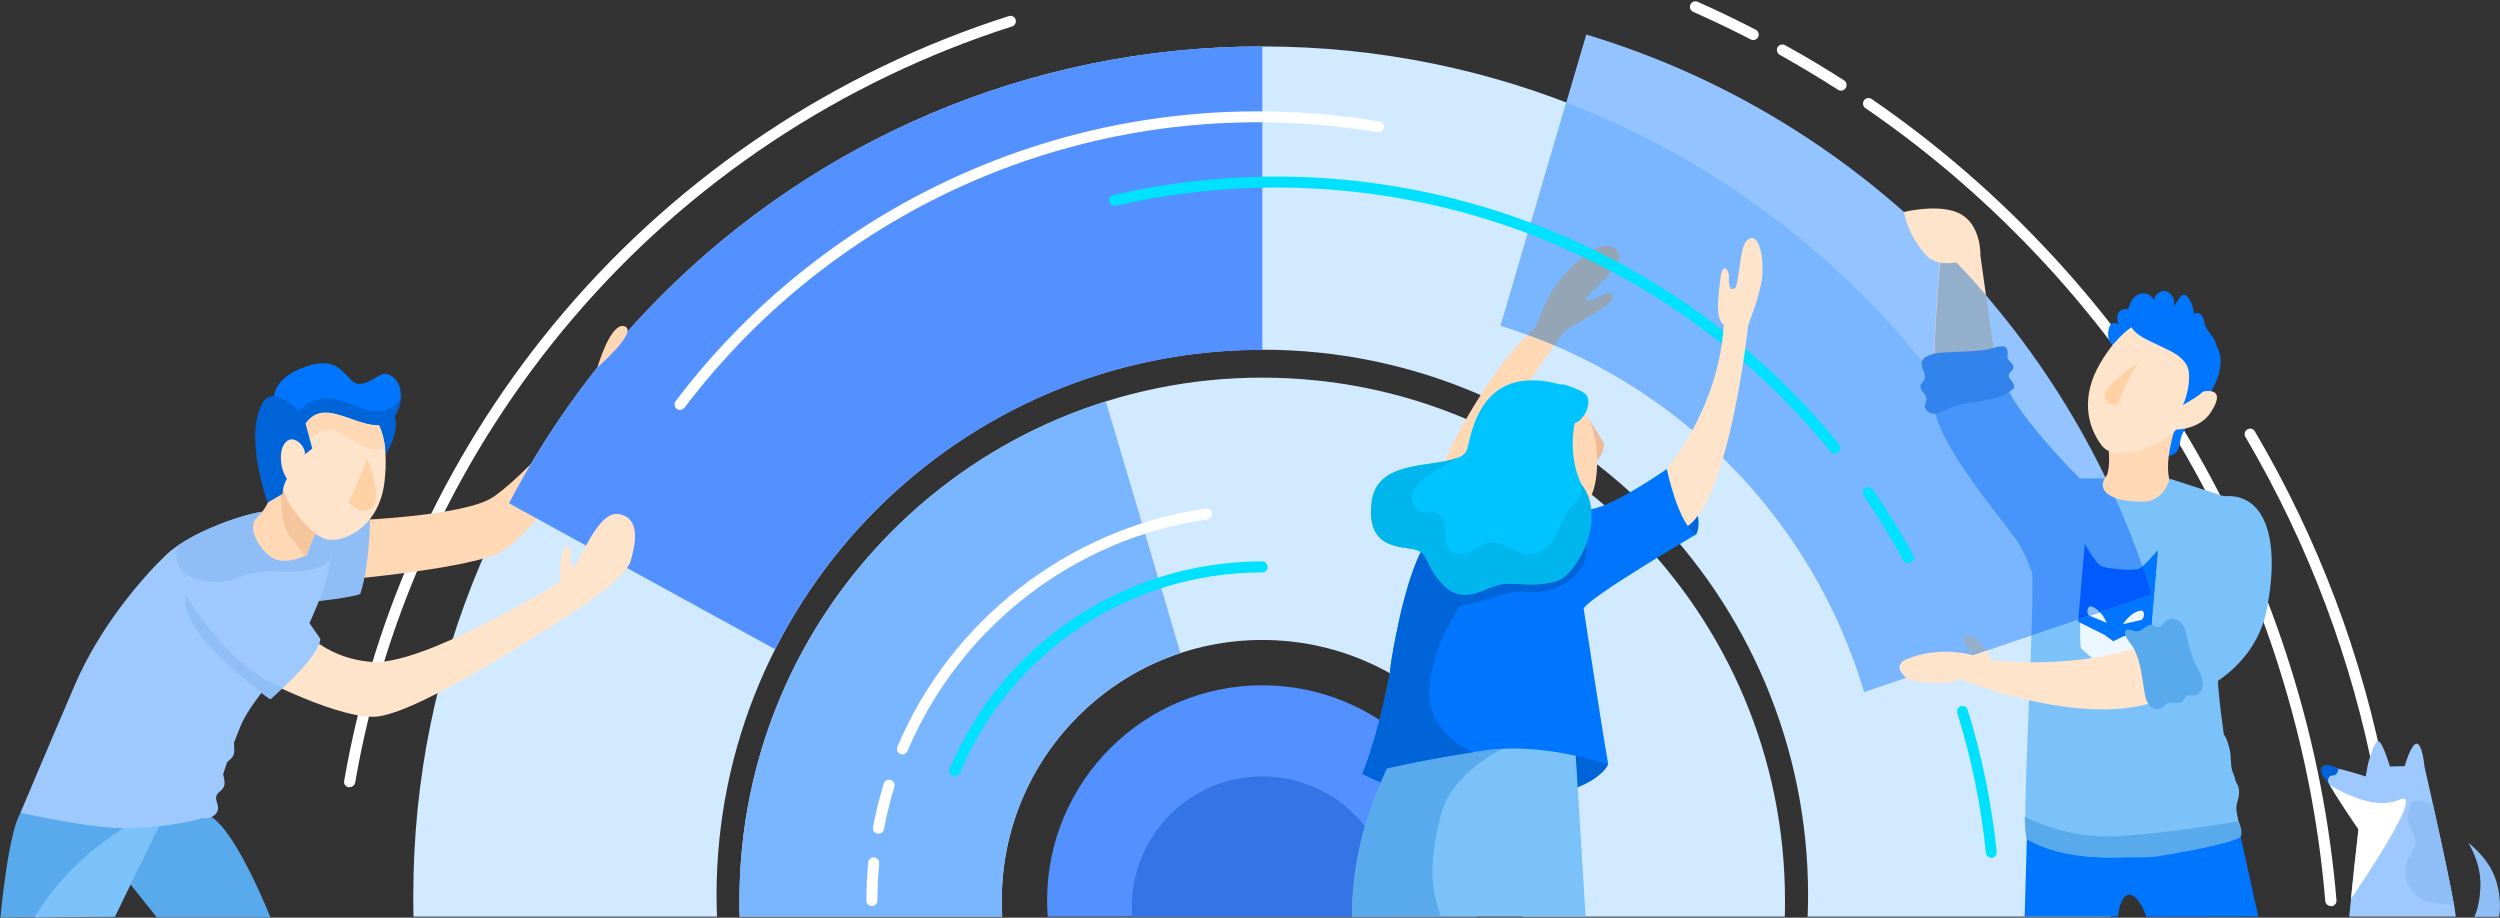 <svg id="Layer_1" xmlns="http://www.w3.org/2000/svg" viewBox="0 0 1136 417"><rect x="0" y="0" width="1136" height="417" fill="#333333" stroke="none"/><style>.st0{fill:#5291ff}.st1{fill:#fff}.st2{fill:#d1eaff}.st5{fill:#0076ff}.st6{fill:#ffe4cc}.st7{fill:#94afcc}.st8{fill:#ffd8b5}.st9{fill:#7bc1fa}.st10{fill:#edf7ff}.st11{fill:#ffd2a5}.st12{fill:#58aaed}.st13{fill:#7ab6ff}.st17{fill:#00e1ff}.st18{fill:#9ec9ff}.st19{fill:#8fbef7}.st20{fill:#0064d9}.st23{fill:#00c4ff}</style><path class="st0" d="M671.1 416.5c.2-2.4.3-4.8.3-7.3 0-54-43.8-97.8-97.8-97.8s-97.8 43.8-97.8 97.8c0 2.5.1 4.9.3 7.3h195z"/><path class="st1" d="M796.6 18.2c-.4 0-.8-.1-1.1-.3-8.5-4.4-17.3-8.6-26.1-12.5-1.3-.6-1.8-2-1.3-3.3.6-1.3 2-1.8 3.3-1.3 8.9 4 17.8 8.2 26.4 12.7 1.2.6 1.7 2.1 1.1 3.4-.5.8-1.4 1.3-2.3 1.3zM836.5 41.2c-.5 0-.9-.1-1.3-.4-8.6-5.5-17.6-10.9-26.5-15.9-1.2-.7-1.6-2.2-1-3.4.7-1.2 2.2-1.6 3.4-1 9.1 5 18.1 10.4 26.8 16 1.2.7 1.5 2.3.8 3.5-.5.8-1.4 1.2-2.2 1.2zM1059.1 411.7c-1.3 0-2.4-1-2.5-2.3-5.9-70.7-27.8-140.7-63.2-202.3-36-62.7-86.4-117.3-145.8-158-1.1-.8-1.4-2.3-.6-3.5.8-1.1 2.3-1.4 3.5-.6 60 41.2 110.9 96.4 147.3 159.7 35.8 62.3 57.9 133 63.9 204.4.1 1.4-.9 2.6-2.3 2.7-.2-.1-.3-.1-.3-.1zM1081.9 357.7c-1.2 0-2.2-.8-2.5-2-10.5-55.6-30.4-108.4-59.1-157.2-.7-1.2-.3-2.7.9-3.4 1.2-.7 2.7-.3 3.4.9 29 49.2 49.1 102.7 59.7 158.8.3 1.4-.6 2.7-2 2.9h-.4zM1088.3 403.2c-1.3 0-2.4-1-2.5-2.3-.8-8.8-1.9-17.7-3.2-26.4-.2-1.4.7-2.6 2.1-2.8 1.4-.2 2.6.7 2.8 2.1 1.3 8.8 2.4 17.8 3.2 26.7.1 1.4-.9 2.6-2.3 2.7h-.1zM158.8 357.7h-.4c-1.4-.2-2.3-1.5-2-2.9 13.6-78.7 48.2-152.5 100.1-213.3 53.4-62.6 123.2-109 201.9-134.2 1.3-.4 2.7.3 3.1 1.6.4 1.3-.3 2.7-1.6 3.1C382.1 37 313 82.8 260.3 144.7c-51.3 60.2-85.5 133.1-98.9 210.9-.3 1.3-1.4 2.1-2.6 2.1z"/><path class="st2" d="M325.8 416.5c-.1-3.2-.2-6.4-.2-9.6 0-136.9 111-248 248-248s248 111 248 248c0 3.2-.1 6.4-.2 9.6h137.9c.1-3.2.1-6.4.1-9.6 0-213.1-172.7-385.8-385.8-385.8S187.8 193.8 187.8 406.9c0 3.2 0 6.4.1 9.6h137.9z"/><path class="st2" d="M455.4 416.5c-.1-2.4-.2-4.9-.2-7.3 0-65.4 53-118.4 118.4-118.4S692 343.8 692 409.2c0 2.5-.1 4.9-.2 7.3H811c.1-2.4.1-4.9.1-7.3 0-131.2-106.4-237.6-237.6-237.6S336 278 336 409.2c0 2.4 0 4.9.1 7.3h119.3z"/><path d="M632.7 416.5c.1-1.5.2-2.9.2-4.4 0-32.8-26.6-59.3-59.3-59.3s-59.3 26.6-59.3 59.3c0 1.5.1 3 .2 4.4h118.2z" fill="#3374e6"/><path d="M720.8 15.7L681.9 148c79.2 24.2 141.6 86.9 165.2 166.4l130.7-44.2c-38-121.8-134.7-217.7-257-254.5z" fill="#94c4ff"/><path class="st5" d="M958.5 148.5c.2-.4.4-.9.7-1.2.6-.6 1.7-.7 2.5-.4.8.3 1.6.8 2.2 1.4-1.3-.5-1.8-2.1-1.8-3.5 0-.9 0-1.8.5-2.6 1-1.8 3.4-2.2 5.3-1.4 1.9.7 3.2 2.3 4.6 3.8 1 1.1 2 2.5 1.5 3.9-.4 1.4-2 1.9-3.4 2.3-1.7.6-3.3 1.4-4.8 2.3-1.3.9-2.7 2.7-4.2 3.2-4.2 1.4-4.1-5.4-3.1-7.8zM921 381.2l-1 35.3h42.4s1-10.6 5.5-9.9 7.4 10 7.4 10l50.9-.1-8.1-36.5c.1 0-84 5-97.1 1.2z"/><path class="st6" d="M936 217.5s-24.8-22.1-28.5-47.7-7.7-54.4-7.7-54.4l-16.5-17s-5.3 51-4.5 79.2 50.4 81.8 50.4 81.8l6.8-41.9z"/><path class="st7" d="M878.9 177.6c.8 28.2 50.4 81.8 50.4 81.8l6.8-41.9s-24.8-22.1-28.5-47.7c-1.8-12.3-3.6-25.3-5-35.5-6.5-7.6-13.3-15-20.4-22.1-1.6 17.2-3.9 46.5-3.3 65.4z"/><path class="st5" d="M989.7 204.2c1-2.2.9-4.7 1.9-6.9.9-2 2.5-3.6 4-5.3 3-3.3 5-7.4 7.4-11.2 9.3-14.3 5.4-21.5 4.3-23.5-.9-1.7-6.5 14.3-8.5 14.3-5.3-.2-10 3.9-12.2 8.7-2.2 4.8-2.5 10.3-2.7 15.6-.1 1.7-1.5 9.1 0 10.4 1.9 1.8 4.9 0 5.8-2.1z"/><path class="st8" d="M991.9 184.1s-9.1 22.1-6.2 33.4c2.9 11.3-.6 16-.6 16l-40.2-9.4s11.4-3.8 12.8-9.1c1.5-5.9-.1-10.4.8-15.8 2-11.3 33.4-15.1 33.4-15.1z"/><path class="st9" d="M1017.8 377.8c.5-1.6-.3-3.1-.6-4.6-.6-2.9-1.5-5.8-.6-8.6s1.4-6.1-.2-8.6c-1-1.6-.7-2.6-1.5-4.3-1.7-3.5-.8-7.7-1.8-11.4-.7-2.5-1.1-4.5-2.6-6.6-1.9-13.4-3.3-26.5-2.9-34.3.9-21 2.9-73.9 2.9-73.9l-24.6-8s-2.4 10.7-12.7 10.5c-23.2-.4-16.8-10.5-16.8-10.5H945s-32.4-32.4-34.3-45.5l-31.6 10c-2.5 14.7 27.6 50.2 36.2 62 3.5 4.8 6.2 10.9 8.2 16.6.6 31.5-5.1 115.7-2.5 120.6 32.4 19.6 97.2-1.2 97.2-1.2s-.2-.8-.4-2.2z"/><path class="st6" d="M1000.6 178c5.5-11.3 7.4-25-9.4-32.3-15.1-6.6-28.6 5-37 19.6-8.5 14.6-6.1 28 .8 37.1 7 9 28-.3 33.9-7.2 0 0 10.4.1 15.6-7.7 8.3-12.6-3.9-9.5-3.9-9.5z"/><path class="st10" d="M960.4 290.4l-15.2-9.7s-.1 13.1.4 13.8c.5.7 8.2 7.4 9.7 7.9s4 .3 4 .3 2.5.6 4 .3c1.5-.2 10.2-5.6 10.9-6.1.7-.6 2.8-13.5 2.8-13.5l-16.6 7z"/><path class="st5" d="M972.1 258.5c-2.4 1.2-15.7.1-17.9-1.5-2.2-1.6-6.9-9.7-6.9-9.7l-3 35.1 12.2 6.1 3.8 2.8 4.2-2.1 13-4 3-35.1s-6 7.1-8.4 8.4z"/><path class="st5" d="M972.1 258.5c-2.4 1.2-15.7.1-17.9-1.5-2.2-1.6-6.9-9.7-6.9-9.7l-3 35.1 12.2 6.1 3.8 2.8 4.2-2.1 13-4 3-35.1s-6 7.1-8.4 8.4z"/><path class="st10" d="M957.3 283s-2.9-7.1-7.7-7.5c-2 1.9-.4 4.2-.4 4.2l8.1 3.3zM964.7 283.6s4.1-6.5 8.9-6.1c1.6 2.2-.4 4.2-.4 4.2l-8.5 1.9z"/><path class="st11" d="M971.5 165s-14.7 9.5-15.2 14.6c-.4 5.1 5.9 4.3 5.9 4.3s3.9-10.7 9.3-18.9z"/><path class="st6" d="M1010.4 225.5s-.2 53.3-32.7 66.4S905 300 905 300l-19.3 6.7s60.9 26.3 97.7 10.7c36.9-15.7 38.4-25.9 46.2-47.2s-8.4-36.8-19.2-44.7z"/><path class="st9" d="M973 287.9l15.9 30.7s35-9.3 41.2-42c6.3-32.7-1.3-52.8-19.8-51.1-15.7 1.4 9.9 39.5-37.3 62.4z"/><path class="st12" d="M974.4 314.2c.3 2.2.8 4.4 2.2 6.1 1.4 1.7 4 2.6 5.8 1.3.8-.6 1.4-1.5 2.3-2 2.1-1.1 5.2.8 7-.8 1.1-1 1.4-3 2.8-3 .3 0 .7.1 1 .2 1.9.5 3.9-.7 4.8-2.4.9-1.7.8-3.8.2-5.7-.6-1.9-1.6-3.6-2.4-5.3-1.8-3.5-3.1-7.3-3.9-11.1-.6-2.7-.9-5.6-2.6-7.9-1.6-2.2-5.2-3.4-7.2-1.6-1.2 1-1.9 2.9-3.4 3-1.1.1-2.1-.9-3.2-1-2.4-.4-4.1 2.7-6.6 2.9-1.8.1-5.6-2.4-5.6.8 0 2.1 3.4 5.5 4.3 7.5 2.8 5.9 3.5 12.6 4.5 19zM1017.2 373.2s-32.4 5.6-55.7 6.8c-22.3 1.1-40-8.1-41.5-8.9.1 3.8.4 7.2 1 10.1 11.1 6.7 26 8.7 40.8 8.4 0 0 13.8.2 18.1-.4 5.9-.8 37.1-6.3 38.3-9.2 1.1-2.8-1-6.8-1-6.8z"/><path class="st5" d="M991.9 184.1c2-4 3.7-12.2 2.4-16.5-1.4-4.7-6.2-7.3-10.7-9.4l-6.3-3c-3.6-1.7-7.4-3.7-9.2-7.2-1-2-1.3-4.3-1.1-6.5.3-3.2 1.9-6.5 4.8-7.8 2.9-1.3 7.1.6 7.2 3.9-1-2.8 2.2-6 5.1-5.3 2.9.7 4.6 4.3 3.5 7.1.9-1.3 1.9-2.7 2.8-4 .4-.6.9-1.3 1.7-1.4 1-.2 1.9.7 2.5 1.6 1.7 2.6 2.6 5.8 2.3 9-.7-.9.3-2.4 1.5-2.4s2.1 1 2.6 2c.5 1.1.6 2.2.9 3.3.8 2.4 2.7 4.3 4.1 6.5 3.1 4.8.5 15.3-2.3 20.4-2.8 5-6.5 6.3-11.8 9.7z"/><path class="st8" d="M734 112.9c-7.7-5.6-21.4 9.1-27.1 16.9-5.7 7.8-8.9 18.8-8.9 18.8s-14.3 10.4-34 45.7c-19.7 35.3-13.3 58.2-13.3 58.2l28 9.1s-3.7-39.2-1.2-54.1c2.5-14.8 32.5-55.9 32.5-55.9 1.9-2.6 12.8-7.8 19.2-12.3 6.4-4.5 3.4-8.3-1.8-4.9-5.2 3.4-6.8 1.8-6.8 1.8 1.5-4.3 21.1-17.7 13.4-23.3zM165.6 236.2s43.3-2 56.9-9.4c13.5-7.4 49.6-49.3 49.6-49.3l6.7 6.9s-35 61.2-54.2 67.9c-19.2 6.7-63.9 10.7-63.9 10.7l4.9-26.8z"/><path class="st6" d="M905 300s-6.3-12.4-11.1-11.4 2.5 9 2.5 9l8.6 2.4z"/><path class="st0" d="M573.6 21.1c-148.8 0-277.9 84.2-342.3 207.6L352.2 295c40.9-80.7 124.7-136 221.4-136V21.1z"/><path class="st13" d="M711.7 46.6L681.9 148c79.2 24.2 141.6 86.9 165.2 166.4l92-31.1C902.4 174.5 818.4 87.5 711.7 46.6z"/><path class="st7" d="M893.9 288.6c-4.8 1 2.5 9 2.5 9l6-2c-2.2-3.4-5.6-7.6-8.5-7z"/><path d="M977.8 270.1c-4.7-15-10.3-29.7-16.7-43.9-8.6-3-4.9-8.8-4.9-8.8H945s-32.4-32.4-34.3-45.5l-25.1 8-6.5 2.1c-2.5 14.7 27.6 50.2 36.2 62 3.5 4.8 6.2 10.9 8.2 16.6.1 7.2 0 17-.4 28.1l16-5.4 38.7-13.2z" fill="#4794fa"/><path d="M977.8 270.1c-1.3-4.3-2.8-8.5-4.2-12.8-.6.5-1.1.9-1.5 1.1-2.4 1.2-15.7.1-17.9-1.5-2.2-1.6-6.9-9.7-6.9-9.7l-2.9 34.2 33.4-11.3z" fill="#005bff"/><path d="M734 112.9c-7.7-5.6-21.4 9.1-27.1 16.9-5.7 7.8-8.9 18.8-8.9 18.8s-1.4 1-3.9 3.5c4.1 1.5 8.2 3.1 12.2 4.8 2.3-3.3 3.8-5.3 3.8-5.3 1.9-2.6 12.8-7.8 19.2-12.3 6.4-4.5 3.4-8.3-1.8-4.9-5.2 3.4-6.8 1.8-6.8 1.8 1.4-4.3 21-17.7 13.3-23.3z" fill="#94a6b5"/><path class="st13" d="M536.4 296.7l-33.9-114.3C406 212.6 336 302.7 336 409.2c0 2.4 0 4.9.1 7.3h119.3c-.1-2.4-.2-4.9-.2-7.3-.1-52.4 34-96.9 81.2-112.5z"/><path class="st1" d="M396.2 411.7c-1.4 0-2.5-1.1-2.5-2.5 0-5.8.3-11.6.8-17.3.1-1.4 1.4-2.4 2.7-2.3 1.4.1 2.4 1.4 2.3 2.7-.5 5.6-.8 11.2-.8 16.8 0 1.5-1.1 2.6-2.5 2.6zM399.2 378.8h-.5c-1.4-.3-2.3-1.6-2-2.9 1.2-6.7 2.9-13.3 4.9-19.8.4-1.3 1.8-2.1 3.1-1.7 1.3.4 2.1 1.8 1.7 3.1-1.9 6.3-3.5 12.7-4.7 19.2-.2 1.3-1.3 2.1-2.5 2.1zM410.1 342.8c-.3 0-.7-.1-1-.2-1.3-.5-1.9-2-1.3-3.3 24.4-57.8 78.1-99.3 140.1-108.2 1.4-.2 2.6.8 2.8 2.1s-.8 2.6-2.1 2.8c-60.3 8.6-112.4 48.9-136.2 105.2-.4 1-1.4 1.6-2.3 1.6z"/><path class="st17" d="M433.9 352.7c-.3 0-.7-.1-1-.2-1.3-.5-1.9-2-1.3-3.3 24.2-57.1 79.9-94.1 141.9-94.1 1.4 0 2.5 1.1 2.5 2.5s-1.1 2.5-2.5 2.5c-60 0-113.9 35.7-137.3 91-.4 1-1.3 1.6-2.3 1.6zM833.7 206.1c-.7 0-1.4-.3-1.9-.9-37.7-46.4-87.5-81.5-144-101.5-58-20.5-120.5-24-180.8-10.2-1.3.3-2.7-.5-3-1.9-.3-1.3.5-2.7 1.9-3 61.2-14 124.7-10.4 183.6 10.4 57.3 20.3 107.9 55.9 146.2 103 .9 1.1.7 2.6-.4 3.5-.5.4-1 .6-1.6.6zM867.1 255.9c-.9 0-1.7-.5-2.2-1.3-5.5-10-11.5-19.9-18-29.3-.8-1.1-.5-2.7.6-3.5 1.1-.8 2.7-.5 3.5.6 6.6 9.5 12.7 19.6 18.3 29.7.7 1.2.2 2.7-1 3.4-.4.3-.8.4-1.2.4zM904.9 389.8c-1.3 0-2.4-1-2.5-2.2-2.2-21.6-6.6-43-13-63.6-.4-1.3.3-2.7 1.6-3.1 1.3-.4 2.7.3 3.1 1.6 6.5 20.9 10.9 42.6 13.2 64.6.1 1.4-.9 2.6-2.2 2.7 0-.1-.1 0-.2 0z"/><path class="st1" d="M309 186.3c-.5 0-1.1-.2-1.5-.5-1.1-.8-1.3-2.4-.5-3.5 36-47.6 84.3-84.7 139.7-107.3 56.9-23.2 119.2-30 180.1-19.8 1.4.2 2.3 1.5 2 2.9-.2 1.4-1.5 2.3-2.9 2C566 50 504.6 56.8 448.6 79.6c-54.5 22.2-102.1 58.8-137.6 105.7-.5.6-1.3 1-2 1z"/><path class="st18" d="M1115.9 416.5c-.7-9.1-14.2-68.1-14.2-68.1s-1-10.6-3.6-10.5c-2.6.2-5.4 10.2-5.4 10.2l-6.7.2s-3.4-11.5-5.4-11.5c-1.4-.1-3.2 5.5-4.2 8.9-.5 1.7-.9 4.2-1.4 7.1h-.1s-18.2-6-19.8-4c-1.4 1.7 12.9 22.7 16.6 28.1-2.3 19.3-4.2 39.6-4.2 39.6h48.4z"/><path class="st19" d="M1124.4 416.5s2.9-5.8 2.7-15.7c-.2-9.6-5.5-17.8-5.5-17.8s9.2 6.6 12.5 16.8c3 9.1 1.5 16.8 1.5 16.8h-11.2zM1095.8 404.5c-5.9-8.2-1.7-13.6 1.1-19.3 2.8-5.8-3.9-7.7-2.5-16.6 1.4-8.9 11.2-2.7 11.2-2.7 3.2 14.6 7.6 34.7 9.4 45-3 .2-14.2.6-19.2-6.4z"/><path class="st1" d="M1090.2 363.4c-10.1 4.7-24.8-2.6-31.5-6.6 4.2 7.1 10.6 16.6 13 20-1.4 11.8-2.6 23.9-3.4 31.6 2.5-3.6 34.9-51 21.9-45z"/><path class="st20" d="M1057.9 355.6s-.5-3.2 2-3.2 2.7-3.1 2.7-3.1-6-3.4-7.6-.5c-1.5 2.8 2.9 6.8 2.9 6.8z"/><path d="M949.5 275.5c-2 1.9-.4 4.2-.4 4.2l.2.1 4.8-1.6c-1.1-1.4-2.7-2.6-4.6-2.7z" fill="#8abeff"/><path class="st20" d="M618.9 351.6s25.6 14.9 66.1 12.4 45.7-16.6 45.7-16.6-17.1-25.2-57.5-18.2-54.3 22.4-54.3 22.4zM770.8 242.8s2.9-5.1-1.1-14.1c-3.9-9-12.4-15.6-12.4-15.6s1.9 25.6 13.5 29.7z"/><path class="st9" d="M642.9 328s-28.5 38-28.5 88.5h106.1l-5-81.7-72.6-6.8z"/><path d="M721.6 189.9l7.4 11.7s-.5 5.7-3.7 7.7c-3.1 2-3.7-19.4-3.7-19.4z" fill="#edba96"/><path class="st12" d="M682.6 340.3l-50.4 4.8c-8.3 16.8-17.9 40.6-17.9 71.4h40.2c-1.1-6.9-7.7-15.4.3-46.5 4.8-18.7 27.7-29.7 27.8-29.7z"/><path class="st6" d="M794.5 108.7c-4.1 2.5-3.5 14.9-5.8 21.9-3.1 2.6-3.2-2.5-3.1-4.4.3-3.7-3-7.4-3.8 0-.8 7.4-2.8 18.3 1.5 21.4-2.3 38.3-26 65.5-26 65.5s-13.4 36 7.4 27.2 29.7-92.7 29.7-92.7 5.4-13.4 6.3-21.4-1-20.7-6.2-17.5z"/><path class="st5" d="M770.8 242.8c-8.3-4.6-13.4-29.7-13.4-29.7s-23.5 16.5-34.1 18.2c-18 2.8-54.8.1-69.4 9l-.9.6c-.3.2-.7.5-1 .8-.3.2-.5.5-.8.8l-.2.2c-.3.4-.7.8-1 1.2-.1.2-.3.4-.4.5l-.3.3c0 .1-.1.1-.1.2-.2.2-.3.5-.5.7 0 0 0 .1-.1.1-.4.6-.8 1.2-1.1 1.8 0 0 0 .1-.1.1-.4.6-.7 1.3-1.1 1.9-.1.2-.3.5-.4.7-.1.1-.1.2-.2.4s-.2.5-.3.7c-.1.1-.1.3-.2.4-.3.6-.6 1.3-.9 1.9-.4 1-.8 1.9-1.2 3-.1.1-.1.3-.2.4-.4 1.1-.9 2.3-1.3 3.5v.1c-.1.4-.3.8-.4 1.2 0 .1 0 .1-.1.2-.4 1.3-.9 2.6-1.3 4-.1.3-.2.5-.2.8-.1.2-.1.4-.2.6 0 .1-.1.3-.1.4-.8 2.7-1.5 5.4-2.2 8.1 0 .1-.1.2-.1.4-.3 1.3-.6 2.5-.9 3.8 0 .2-.1.4-.1.5-1.2 5.4-2.2 10.5-3 14.7v.2c-.5 2.8-.9 5.1-1.1 6.9v.1c-.1.6-.2 1.2-.2 1.7-.1.5-.1.8-.1 1.1v.4c-5.9 30.5-12.6 45.9-12.6 45.9s31.3-7.5 57.4-10.8c26.1-3.3 54.4 6.6 54.4 6.6-3.1-17.4-11.2-70.9-11.2-70.9 2.8-5.4 51.2-33.7 51.2-33.7z"/><path class="st20" d="M720.4 245.4c-.8-3.3-4-5.7-8.8-7.3-10.4.3-22.8-1-33.9-1.3-11.3 1.5-22.2 4.6-29.2 9-2.4 3.6-4.6 8.4-6.5 13.7 1.9 5.6 6.5 14.3 16.3 15.3 14.4 1.4 25.4-7.4 35.6-5.8 10.3 1.6 30.5-6.3 26.5-23.6z"/><path class="st8" d="M708.1 177.6s10.9 5.1 14.9 15.2c4 10 4 30.6-2.6 36.3-6.5 5.7-21.7-36.1-12.3-51.5z"/><path class="st23" d="M717.6 177.6s2.6 10.3-2.1 14.9c0 0-3.9 17 5 30.9 5.6 8.8-1.4 37.7-14 40.9-12.6 3.1-18.9-.6-26.3 1.7-7.4 2.3-15.7 8.3-24 0s-6.3-14-12.3-16c-6-2-23.5.6-20.3-22.3s40.3-12.3 43.2-24c2.7-11.8 9-42.7 50.8-26.1z"/><path d="M718.5 220c.8 4.6-.8 7.1-2.1 8-4.3 3.3-6.3 8.8-8.7 13.7-2.4 4.9-6.3 9.9-11.8 10.2-6.7.5-12.4-6.2-19.1-5.3-3 .4-5.5 2.3-8.2 3.7-2.7 1.4-6.1 2.3-8.6.6-2.8-1.9-3.1-5.8-3.2-9.2-.2-3.4-1-7.4-4.2-8.6-2.2-.8-4.7.2-7-.5-3.3-1-4.7-5.2-3.7-8.4 1-3.3 3.7-5.7 6.4-7.7 5-3.7 9.9-5.7 15-9.1-9.7 5.5-37.3.6-40 20.2-3.1 22.9 14.3 20.3 20.3 22.3s4 7.7 12.3 16 16.6 2.3 24 0c7.4-2.3 13.7 1.4 26.3-1.7 11.6-2.8 24-30.1 12.3-44.2z" fill="#00b6ed"/><path class="st23" d="M713.5 189.8c.2.9.5 1.9 1.4 2.2.9.4 2-.2 2.8-.9 1.9-1.7 3.2-3.9 3.8-6.4.4-1.7.4-3.6-.6-5.1-.8-1-2-1.7-3.1-2.2-2-.9-4.1-1.7-6.2-2.4-3.3-1-2.6.2-1.5 2.5 1.7 4 2.4 8.3 3.4 12.3z"/><path class="st20" d="M649.7 310.4c3.1-22.6 15-36.3 15-36.3l-22.8-14.2c-.1.2-.2.4-.2.6v.1c-.1.4-.3.8-.4 1.2 0 .1 0 .1-.1.2-.4 1.3-.9 2.6-1.3 4-.1.3-.2.5-.2.8-.1.2-.1.4-.2.6 0 .1-.1.3-.1.4-.8 2.7-1.5 5.4-2.2 8.1 0 .1-.1.2-.1.4-.3 1.3-.6 2.5-.9 3.8 0 .2-.1.4-.1.5-1.2 5.4-2.2 10.5-3 14.7v.2c-.5 2.8-.9 5.1-1.1 6.9v.1c-.1.6-.2 1.2-.2 1.7-.1.5-.1.8-.1 1.1v.4c-5.9 30.5-12.6 45.9-12.6 45.9s26-6.2 50.3-9.8c-.1 0-22.8-8.8-19.7-31.4z"/><path class="st6" d="M865.2 96.3s16.7-4.1 25.8 1c9.1 5.1 8.9 18.1 8.9 18.1s-17 9.5-25.2 0c-8.3-9.5-9.5-19.1-9.5-19.1zM866.7 299.4c-8 3.1 0 9.1 0 9.1s12.4 4.2 24.9 0c11.2-3.7 13.5-8.4 13.5-8.4s-6.5-2.1-11.7-3.1c-6.7-1.2-16.4-1.7-26.7 2.4z"/><path class="st20" d="M173.7 207.9c2.2-1.7-8.7-23.2 2.2-21.1 8.5 1.5 1.5 18.3-2.2 21.1z"/><g><path class="st19" d="M140.4 273.6s18.2-1.7 23.3-3.7c4.5-13.6 4.5-36.7 4.5-36.7l-31.2 5.5 3.4 34.9z"/><path class="st12" d="M52.2 393l19.1 23.9h51.6s-15.6-39.6-27.4-46c-11.8-6.3-34.1-8.8-43.3 22.1z"/><path class="st6" d="M109.8 303.8S150 326 170 325.7s91.9-48.5 91.9-48.5l-7.5-12.7s-61.5 37.8-85 36.3-34.4-17.7-34.4-17.7l-25.2 20.7z"/><path class="st12" d="M71.3 376.7l-19.1 39.8-52 .4s3.5-38.8 9.2-47.6c5.6-8.8 61.9 7.4 61.9 7.4z"/><path class="st18" d="M103.1 246.4c-13.3 1-24.1 16.2-15.5 33.4s34.8 38.7 35.4 37.9c.5-.8 21.4-18 22.6-27.3.1 0-29.9-45-42.5-44z"/><path class="st9" d="M52.2 416.5l24-49.1c-4.8-.5-40.5 15.6-60.5 49.5l36.5-.4z"/><path class="st18" d="M146.7 242.1c-9.1-8.3-25-9.8-25-9.8-7.9.2-34.8 8.9-46.3 19.9-11.4 11-30 32.7-41.2 58.6-11.2 26-24.9 58.5-24.9 58.5s30.1 6.8 45.9 7c17.1.2 31.4-3 37.3-4.6.4.1.9.1 1.3.1 2.6-.1 5.2-1.9 5.3-4.5 0-2-1.4-3.9-.7-5.8.6-1.5 2.3-2.2 3.1-3.6 1.1-1.8.3-4-.1-6.1.6-1.8 1.2-3.6 1.8-5.5.9-.8 2-1.5 2.6-2.6 1-1.7.6-4 .5-6.1 1.2-3.3 2.4-6.2 3.4-8.6 5.6-12.6 24.4-30.8 29.6-42.9 5.4-12 16.5-35.7 7.4-44z"/><path class="st19" d="M121.7 232.3c-6.8.1-27.7 6.6-40.7 15.5-.6 1.4-.9 2.9-.9 4.4.1 3.5 1.8 6.9 4.7 8.9 2.4 1.7 5.3 2.4 8.2 2.9 3.6.6 7.3.8 10.9 0 2.9-.7 5.6-2.1 8.5-3 5.1-1.5 10.5-1.3 15.9-1.2 5.3.1 10.8.1 15.8-1.7 2.2-.8 4.2-2 5.9-3.6.5-5.2-.3-9.7-3.3-12.4-9.2-8.2-25-9.8-25-9.8z"/><path class="st8" d="M127.1 212.5s-3.3 16.6-10.2 22.6c-4.8 4.2.1 13.4 6.1 17.9 6 4.5 16.3-.7 16.3-.7s2.6-7.7 5.8-12.8-18-27-18-27z"/><path d="M145.4 237.9c-5.1-7.1-12.4-12.7-16-20.6l-1.7 5.3c-.2 4.7.2 9.4 1.1 13.9.3 1.6.8 3.3 1.5 4.8s1.7 2.8 2.7 4.1c1.8 2.3 3.6 4.7 5.4 7 0 .1.1.1.1.2.5-.2.8-.3.8-.3s2.6-7.7 5.8-12.8c.2-.4.3-1 .3-1.6z" fill="#f5c59d"/><path class="st6" d="M152.5 178.2c14.1 6 25.2 11 22.3 40-2.2 22.2-20.1 29.2-27.3 26.6-7.2-2.6-21.2-18.2-20.5-32.3 1-20.5 14.7-39 25.5-34.3z"/><path class="st8" d="M150.1 195.4c6.8.4 15.8 11.9 24.7 8.3.1 0 .1 0 .2-.1-1.3-11.5-6.3-17-13-20.9-7.7-1-16.1-1.3-20.2.9-9 4.8-3 18.6-3 18.6s4.6-7.2 11.3-6.8z"/><path class="st5" d="M124.6 181.6s-1.8-9.8 15.2-15.3 17.1 9 24.2 8.1 9.7-8.1 15.5-2.2c5.8 5.9 1.4 20.8-6.8 20.9-8.2.2-14.9-4.6-23-5.7-8.1-1.1-11.3 5.7-11.3 5.7l-13.8-11.5z"/><path class="st20" d="M137.9 189l4 14.8-3.3 2.6s-6.2 7.3-8.2 11.1c-2.1 3.8-2 6.9-2 6.9l-6.8 4s-10.8-29.7-2.5-45c5.5-10.2 18.8 5.6 18.8 5.6z"/><path class="st6" d="M136 221c-7.3 0-10.6-13.7-6.8-19.3 3.9-5.6 10.1 1.6 9.3 4.8L136 221z"/><path class="st20" d="M182 181.5c-2.1 2.9-5.3 4.9-8.9 5.3-7.8 1-14.8-5-22.7-5.8-4.5-.5-9.1 1-12.6 3.8-4.8 3.7-2.7 5.3.9 7.7 1.1-1.7 4.5-5.9 11-5 8.1 1.1 14.8 5.8 23 5.7 5.1-.2 8.7-5.9 9.3-11.7z"/><path class="st19" d="M84.5 270.4c21.8 35.7 44 42.1 44 42.1l-5.5 5.1c0 .1-43.5-30.2-38.5-47.2z"/><path class="st11" d="M166.9 208.3s8 19.3 1.3 22.9c-5.9 3.1-9.6-2.9-9.6-2.9l8.3-20z"/></g><path class="st6" d="M254.3 264.5s-.3-15 3.2-16.1c3.5-1.1.3 9.5 2.9 9.2 2.6-.3 10.7-25.6 20.7-24s7.8 13.1 5.5 21.2-24.8 22.5-24.8 22.5l-7.5-12.8z"/><path class="st8" d="M271.5 166.9s6-21 12.4-18.6c6.3 2.4-12.4 18.6-12.4 18.6z"/><path d="M882.9 160.2c-2.5.2-5.1.5-7.3 1.7-.9.5-1.8 1.1-2.2 2-1.2 2.7 2.3 5.9 1 8.6-.4.9-1.4 1.6-1.7 2.6-.6 2.3 2.7 3.9 2.7 6.3 0 1-.6 1.9-.7 2.9-.2 2.2 2.3 3.8 4.5 3.7 2.2-.1 4.1-1.3 6.1-2.3 9.2-4.2 20.8-2.3 28.8-8.4.5-.4 1-.8 1.1-1.4.6-2-2.8-3.5-2.4-5.6.3-1.2 1.8-1.8 2.1-3.1.4-2.1-3-3.3-2.7-5.4 1-7.3-5.3-3.6-9.7-2.9-6.5 1-13.1.8-19.6 1.3z" fill="#3383ed"/></svg>